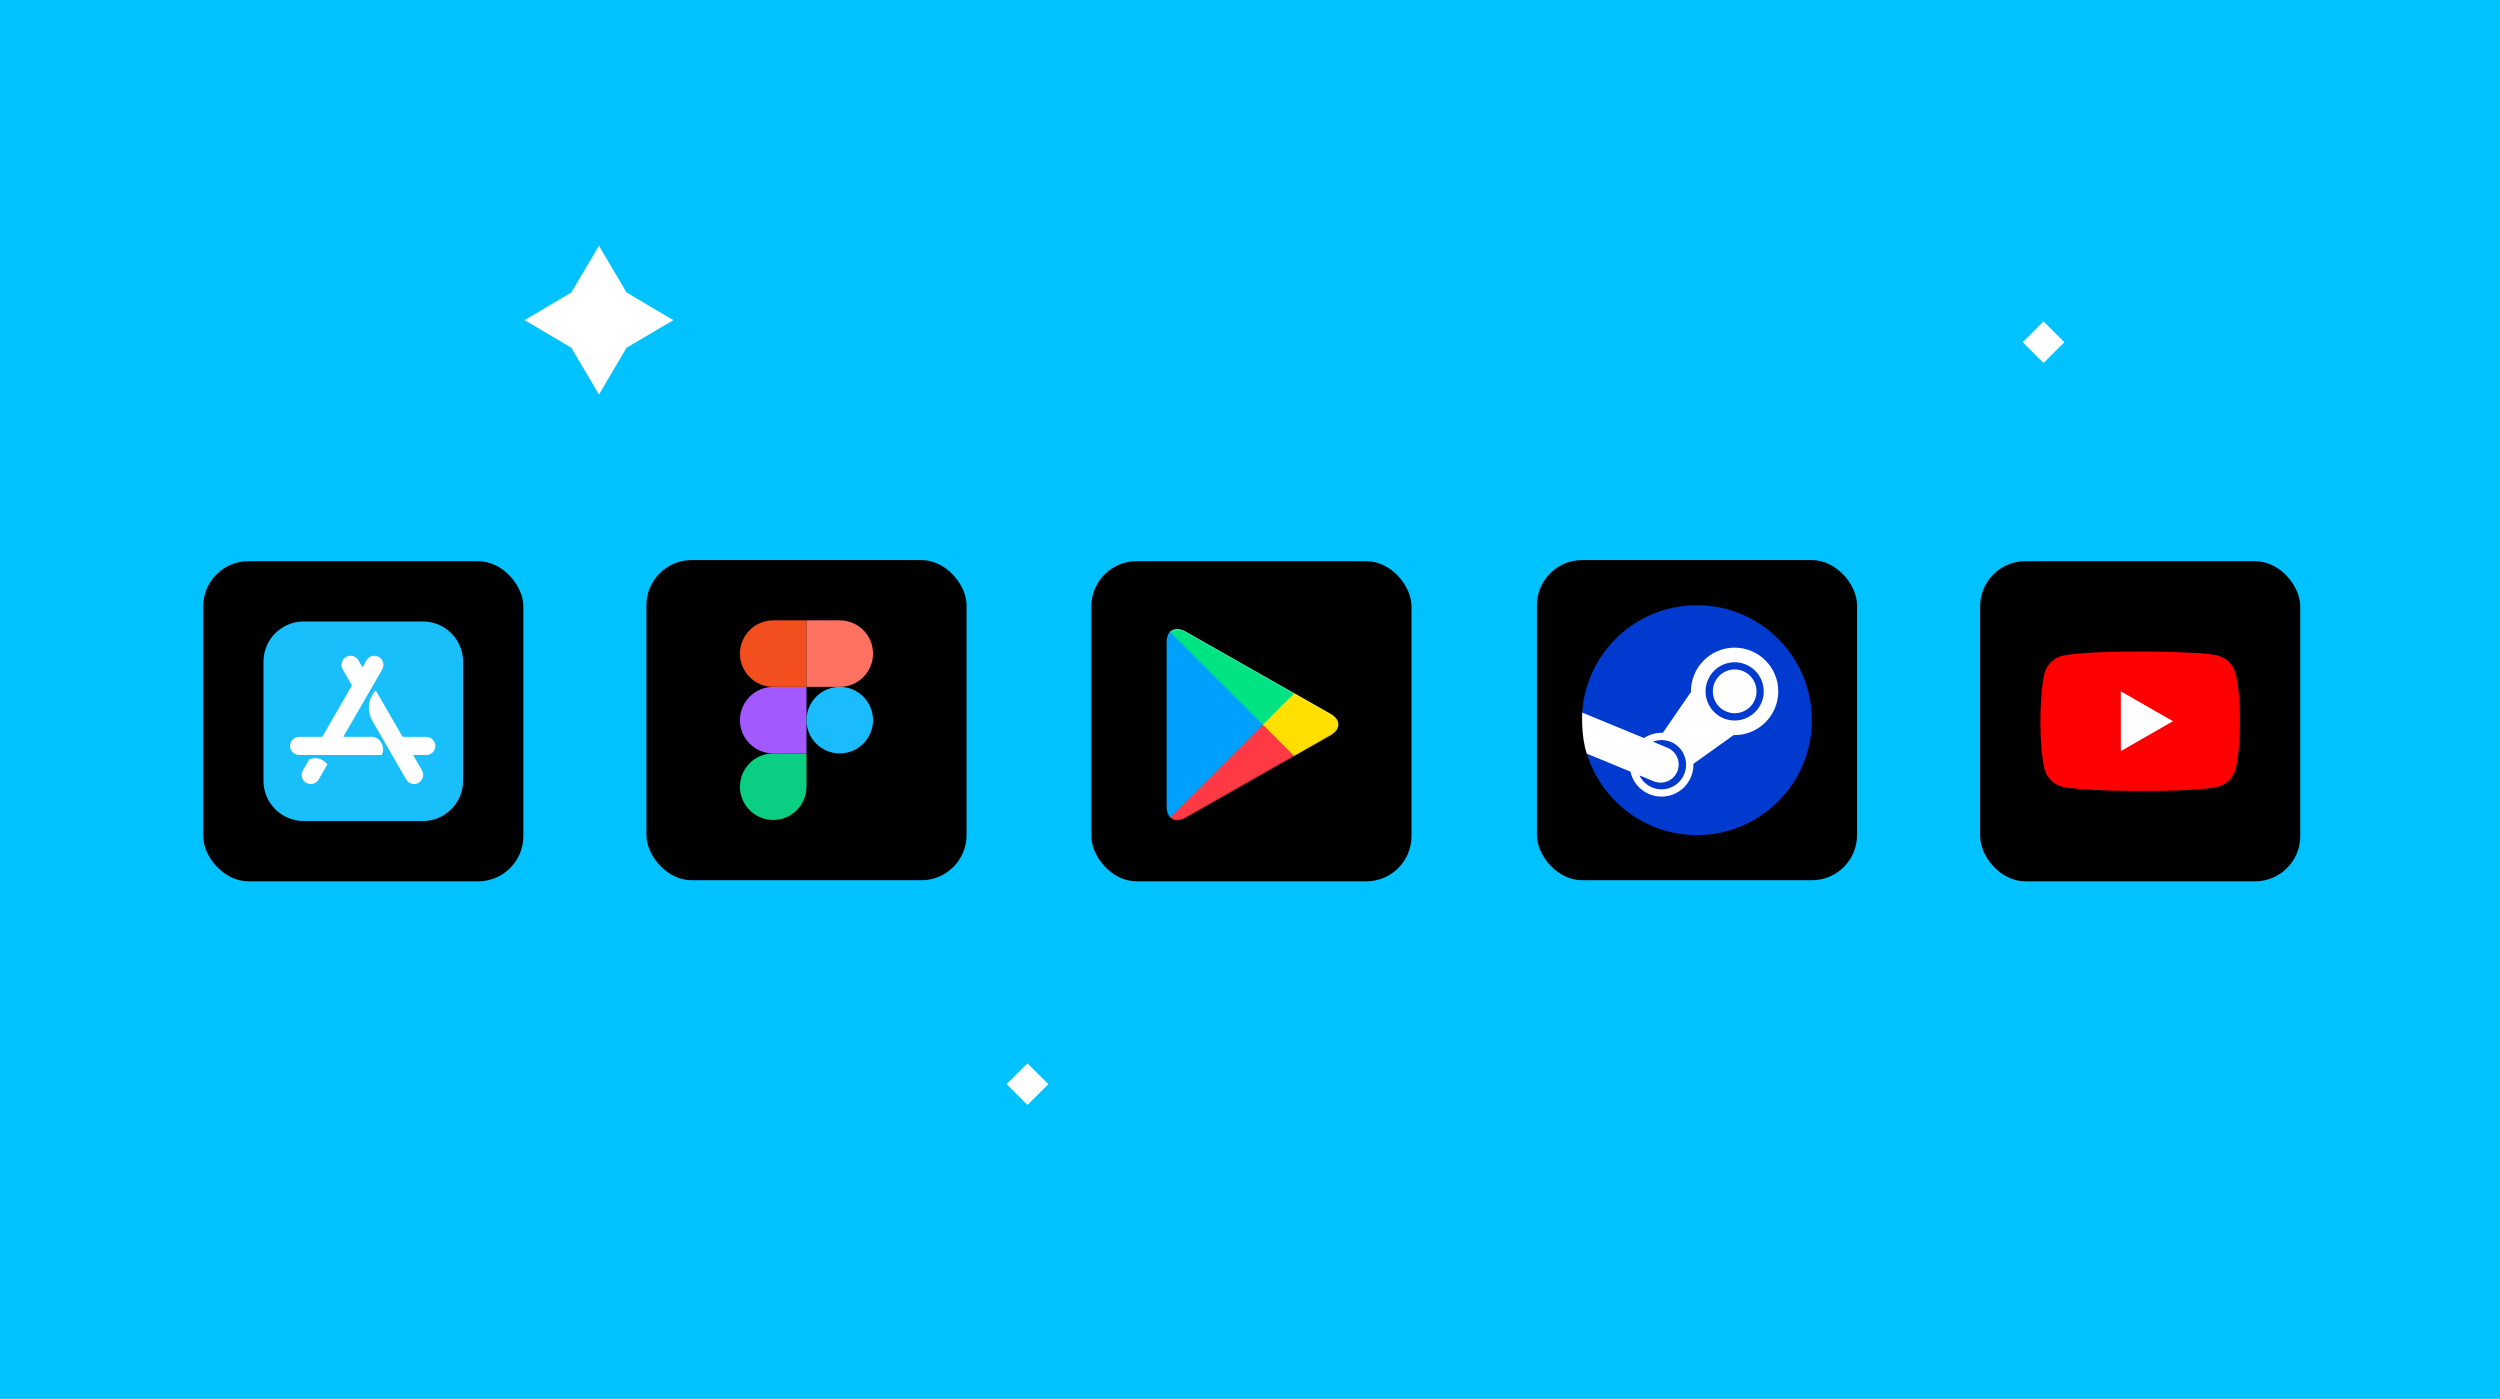 <svg width="529" height="296" viewBox="0 0 529 296" fill="none" xmlns="http://www.w3.org/2000/svg">
<g clip-path="url(#clip0_55_435)">
<path d="M529 0H0V296H529V0Z" fill="#00C2FF"/>
<path d="M132.58 73.58L126.74 83.48L120.89 73.58L111 67.74L120.89 61.89L126.74 52L132.58 61.89L142.48 67.74L132.58 73.58Z" fill="white"/>
<path d="M436.825 72.412L432.412 68L428 72.412L432.412 76.825L436.825 72.412Z" fill="white"/>
<path d="M221.825 229.412L217.412 225L213 229.412L217.412 233.825L221.825 229.412Z" fill="white"/>
<g filter="url(#filter0_d_55_435)">
<rect x="43" y="114.744" width="67.742" height="67.742" rx="9.564" fill="black"/>
<path d="M89.457 127.495H64.282C59.568 127.495 55.75 131.312 55.75 136.027V161.207C55.75 165.917 59.568 169.734 64.282 169.734H89.462C94.172 169.734 97.995 165.917 97.995 161.202V136.027C97.989 131.312 94.172 127.495 89.457 127.495Z" fill="#18BFFB"/>
<path d="M76.69 137.199L77.546 135.721C78.074 134.797 79.251 134.486 80.175 135.014C81.099 135.542 81.41 136.719 80.883 137.643L72.641 151.909H78.602C80.534 151.909 81.617 154.18 80.777 155.753H63.3C62.234 155.753 61.379 154.898 61.379 153.831C61.379 152.765 62.234 151.909 63.3 151.909H68.2L74.473 141.038L72.514 137.638C71.986 136.714 72.297 135.547 73.221 135.008C74.145 134.48 75.312 134.792 75.851 135.716L76.69 137.199ZM69.277 157.733L67.429 160.938C66.901 161.862 65.724 162.173 64.8 161.645C63.876 161.117 63.565 159.94 64.093 159.016L65.465 156.64C67.018 156.16 68.279 156.529 69.277 157.733ZM85.191 151.92H90.191C91.257 151.92 92.113 152.775 92.113 153.842C92.113 154.908 91.257 155.764 90.191 155.764H87.414L89.288 159.016C89.816 159.94 89.505 161.107 88.581 161.645C87.657 162.173 86.49 161.862 85.951 160.938C82.794 155.463 80.423 151.365 78.85 148.636C77.239 145.858 78.39 143.071 79.526 142.126C80.787 144.29 82.672 147.559 85.191 151.92Z" fill="white"/>
</g>
<g filter="url(#filter1_d_55_435)">
<rect x="136.783" y="114.514" width="67.742" height="67.742" rx="9.564" fill="black"/>
<path d="M163.614 169.505C167.5 169.505 170.654 166.351 170.654 162.465V155.425H163.614C159.728 155.425 156.574 158.579 156.574 162.465C156.574 166.351 159.728 169.505 163.614 169.505Z" fill="#0ACF83"/>
<path d="M156.574 148.385C156.574 144.499 159.728 141.346 163.614 141.346H170.654V155.425H163.614C159.728 155.425 156.574 152.271 156.574 148.385Z" fill="#A259FF"/>
<path d="M156.574 134.306C156.574 130.42 159.728 127.266 163.614 127.266H170.654V141.346H163.614C159.728 141.346 156.574 138.192 156.574 134.306Z" fill="#F24E1E"/>
<path d="M170.654 127.266H177.694C181.58 127.266 184.734 130.42 184.734 134.306C184.734 138.192 181.58 141.346 177.694 141.346H170.654V127.266Z" fill="#FF7262"/>
<path d="M184.734 148.385C184.734 152.271 181.58 155.425 177.694 155.425C173.808 155.425 170.654 152.271 170.654 148.385C170.654 144.499 173.808 141.346 177.694 141.346C181.58 141.346 184.734 144.499 184.734 148.385Z" fill="#1ABCFE"/>
</g>
<g filter="url(#filter2_d_55_435)">
<rect x="230.93" y="114.744" width="67.742" height="67.742" rx="9.564" fill="black"/>
<path fill-rule="evenodd" clip-rule="evenodd" d="M247.586 129.71C247.131 130.199 246.869 130.952 246.869 131.93V166.729C246.869 167.708 247.131 168.461 247.603 168.933L247.726 169.037L267.225 149.538V149.1L247.709 129.606L247.586 129.71Z" fill="#00A0FF"/>
<path fill-rule="evenodd" clip-rule="evenodd" d="M273.712 156.063L267.208 149.557V149.102L273.714 142.596L273.854 142.684L281.549 147.056C283.753 148.298 283.753 150.344 281.549 151.603L273.854 155.976C273.852 155.976 273.712 156.063 273.712 156.063Z" fill="#FFE000"/>
<path fill-rule="evenodd" clip-rule="evenodd" d="M273.853 155.976L267.208 149.33L247.586 168.952C248.303 169.722 249.509 169.809 250.857 169.056L273.853 155.976Z" fill="#FF3A44"/>
<path fill-rule="evenodd" clip-rule="evenodd" d="M273.853 142.686L250.857 129.623C249.511 128.853 248.303 128.957 247.586 129.727L267.206 149.33L273.853 142.686Z" fill="#00E382"/>
<path opacity="0.2" fill-rule="evenodd" clip-rule="evenodd" d="M273.712 155.836L250.874 168.812C249.598 169.545 248.46 169.494 247.727 168.829L247.603 168.952L247.727 169.056C248.46 169.72 249.598 169.773 250.874 169.039L273.87 155.976L273.712 155.836Z" fill="black"/>
<path opacity="0.12" fill-rule="evenodd" clip-rule="evenodd" d="M281.547 151.376L273.695 155.836L273.835 155.976L281.53 151.603C282.632 150.974 283.174 150.153 283.174 149.33C283.104 150.083 282.545 150.8 281.547 151.376Z" fill="black"/>
<path opacity="0.25" fill-rule="evenodd" clip-rule="evenodd" d="M250.857 129.85L281.547 147.286C282.545 147.845 283.104 148.579 283.191 149.332C283.191 148.511 282.649 147.688 281.547 147.058L250.857 129.623C248.654 128.364 246.869 129.412 246.869 131.93V132.158C246.869 129.64 248.654 128.608 250.857 129.85Z" fill="white"/>
</g>
<g filter="url(#filter3_d_55_435)">
<rect x="325.209" y="114.514" width="67.742" height="67.742" rx="9.564" fill="black"/>
<path d="M335.764 155.38C338.769 165.401 348.064 172.708 359.064 172.708C372.497 172.708 383.387 161.819 383.387 148.385C383.387 134.952 372.497 124.062 359.064 124.062C346.174 124.062 335.626 134.09 334.793 146.769C336.37 149.412 336.982 151.047 335.762 155.38H335.764Z" fill="#003ACE"/>
<path d="M357.811 142.293L357.813 142.413L351.862 151.059C350.898 151.015 349.931 151.185 349.013 151.563C348.613 151.725 348.231 151.929 347.874 152.171L334.804 146.784C334.804 146.784 334.502 151.759 335.762 155.467L345.002 159.28C345.458 161.353 346.887 163.172 348.986 164.046C350.638 164.732 352.494 164.735 354.148 164.053C355.802 163.372 357.117 162.062 357.806 160.411C358.173 159.532 358.35 158.585 358.325 157.632L366.833 151.547L367.042 151.551C372.139 151.551 376.281 147.397 376.281 142.293C376.281 137.19 372.146 133.051 367.042 133.04C361.948 133.04 357.803 137.19 357.803 142.293H357.811ZM356.382 159.813C355.277 162.474 352.227 163.726 349.577 162.621C348.401 162.127 347.447 161.217 346.898 160.066L349.906 161.312C350.37 161.506 350.869 161.606 351.372 161.607C351.875 161.607 352.374 161.509 352.839 161.317C353.304 161.125 353.727 160.843 354.083 160.488C354.44 160.133 354.723 159.71 354.916 159.246C355.307 158.307 355.309 157.251 354.922 156.31C354.535 155.369 353.791 154.62 352.852 154.228L349.736 152.94C350.935 152.484 352.299 152.469 353.574 152.998C354.866 153.533 355.854 154.539 356.383 155.826C356.912 157.113 356.909 158.532 356.376 159.813M367.051 148.461C365.417 148.457 363.853 147.806 362.699 146.65C361.545 145.494 360.897 143.928 360.895 142.295C360.897 140.662 361.546 139.096 362.7 137.941C363.853 136.785 365.418 136.134 367.051 136.13C368.684 136.134 370.249 136.785 371.403 137.94C372.557 139.096 373.206 140.662 373.207 142.295C373.206 143.928 372.557 145.494 371.403 146.65C370.249 147.806 368.684 148.457 367.051 148.461ZM362.438 142.285C362.437 141.058 362.923 139.881 363.79 139.012C364.657 138.143 365.833 137.654 367.06 137.652C369.61 137.652 371.684 139.727 371.684 142.285C371.685 143.512 371.198 144.689 370.331 145.558C369.464 146.426 368.287 146.915 367.06 146.916C365.833 146.914 364.657 146.426 363.79 145.557C362.923 144.689 362.438 143.512 362.438 142.285Z" fill="white"/>
</g>
<g filter="url(#filter4_d_55_435)">
<rect x="418.992" y="114.744" width="67.742" height="67.742" rx="9.564" fill="black"/>
<path d="M473.045 138.471C472.553 136.651 471.134 135.226 469.314 134.74C466.87 133.796 443.197 133.334 436.33 134.767C434.51 135.259 433.085 136.678 432.599 138.498C431.496 143.337 431.412 153.8 432.626 158.748C433.118 160.568 434.537 161.992 436.357 162.479C441.196 163.593 464.204 163.75 469.341 162.479C471.161 161.987 472.585 160.568 473.072 158.748C474.248 153.476 474.332 143.662 473.045 138.471Z" fill="#FF0000"/>
<path d="M459.797 148.609L448.766 142.283V154.936L459.797 148.609Z" fill="white"/>
</g>
</g>
<defs>
<filter id="filter0_d_55_435" x="28" y="103.744" width="97.742" height="97.742" filterUnits="userSpaceOnUse" color-interpolation-filters="sRGB">
<feFlood flood-opacity="0" result="BackgroundImageFix"/>
<feColorMatrix in="SourceAlpha" type="matrix" values="0 0 0 0 0 0 0 0 0 0 0 0 0 0 0 0 0 0 127 0" result="hardAlpha"/>
<feOffset dy="4"/>
<feGaussianBlur stdDeviation="7.5"/>
<feComposite in2="hardAlpha" operator="out"/>
<feColorMatrix type="matrix" values="0 0 0 0 0.15 0 0 0 0 0.503 0 0 0 0 0.654 0 0 0 1 0"/>
<feBlend mode="normal" in2="BackgroundImageFix" result="effect1_dropShadow_55_435"/>
<feBlend mode="normal" in="SourceGraphic" in2="effect1_dropShadow_55_435" result="shape"/>
</filter>
<filter id="filter1_d_55_435" x="121.783" y="103.514" width="97.742" height="97.742" filterUnits="userSpaceOnUse" color-interpolation-filters="sRGB">
<feFlood flood-opacity="0" result="BackgroundImageFix"/>
<feColorMatrix in="SourceAlpha" type="matrix" values="0 0 0 0 0 0 0 0 0 0 0 0 0 0 0 0 0 0 127 0" result="hardAlpha"/>
<feOffset dy="4"/>
<feGaussianBlur stdDeviation="7.5"/>
<feComposite in2="hardAlpha" operator="out"/>
<feColorMatrix type="matrix" values="0 0 0 0 0.15 0 0 0 0 0.503 0 0 0 0 0.654 0 0 0 1 0"/>
<feBlend mode="normal" in2="BackgroundImageFix" result="effect1_dropShadow_55_435"/>
<feBlend mode="normal" in="SourceGraphic" in2="effect1_dropShadow_55_435" result="shape"/>
</filter>
<filter id="filter2_d_55_435" x="215.93" y="103.744" width="97.742" height="97.742" filterUnits="userSpaceOnUse" color-interpolation-filters="sRGB">
<feFlood flood-opacity="0" result="BackgroundImageFix"/>
<feColorMatrix in="SourceAlpha" type="matrix" values="0 0 0 0 0 0 0 0 0 0 0 0 0 0 0 0 0 0 127 0" result="hardAlpha"/>
<feOffset dy="4"/>
<feGaussianBlur stdDeviation="7.5"/>
<feComposite in2="hardAlpha" operator="out"/>
<feColorMatrix type="matrix" values="0 0 0 0 0.15 0 0 0 0 0.503 0 0 0 0 0.654 0 0 0 1 0"/>
<feBlend mode="normal" in2="BackgroundImageFix" result="effect1_dropShadow_55_435"/>
<feBlend mode="normal" in="SourceGraphic" in2="effect1_dropShadow_55_435" result="shape"/>
</filter>
<filter id="filter3_d_55_435" x="310.209" y="103.514" width="97.742" height="97.742" filterUnits="userSpaceOnUse" color-interpolation-filters="sRGB">
<feFlood flood-opacity="0" result="BackgroundImageFix"/>
<feColorMatrix in="SourceAlpha" type="matrix" values="0 0 0 0 0 0 0 0 0 0 0 0 0 0 0 0 0 0 127 0" result="hardAlpha"/>
<feOffset dy="4"/>
<feGaussianBlur stdDeviation="7.5"/>
<feComposite in2="hardAlpha" operator="out"/>
<feColorMatrix type="matrix" values="0 0 0 0 0.15 0 0 0 0 0.503 0 0 0 0 0.654 0 0 0 1 0"/>
<feBlend mode="normal" in2="BackgroundImageFix" result="effect1_dropShadow_55_435"/>
<feBlend mode="normal" in="SourceGraphic" in2="effect1_dropShadow_55_435" result="shape"/>
</filter>
<filter id="filter4_d_55_435" x="403.992" y="103.744" width="97.742" height="97.742" filterUnits="userSpaceOnUse" color-interpolation-filters="sRGB">
<feFlood flood-opacity="0" result="BackgroundImageFix"/>
<feColorMatrix in="SourceAlpha" type="matrix" values="0 0 0 0 0 0 0 0 0 0 0 0 0 0 0 0 0 0 127 0" result="hardAlpha"/>
<feOffset dy="4"/>
<feGaussianBlur stdDeviation="7.5"/>
<feComposite in2="hardAlpha" operator="out"/>
<feColorMatrix type="matrix" values="0 0 0 0 0.15 0 0 0 0 0.503 0 0 0 0 0.654 0 0 0 1 0"/>
<feBlend mode="normal" in2="BackgroundImageFix" result="effect1_dropShadow_55_435"/>
<feBlend mode="normal" in="SourceGraphic" in2="effect1_dropShadow_55_435" result="shape"/>
</filter>
<clipPath id="clip0_55_435">
<rect width="529" height="296" fill="white"/>
</clipPath>
</defs>
</svg>
